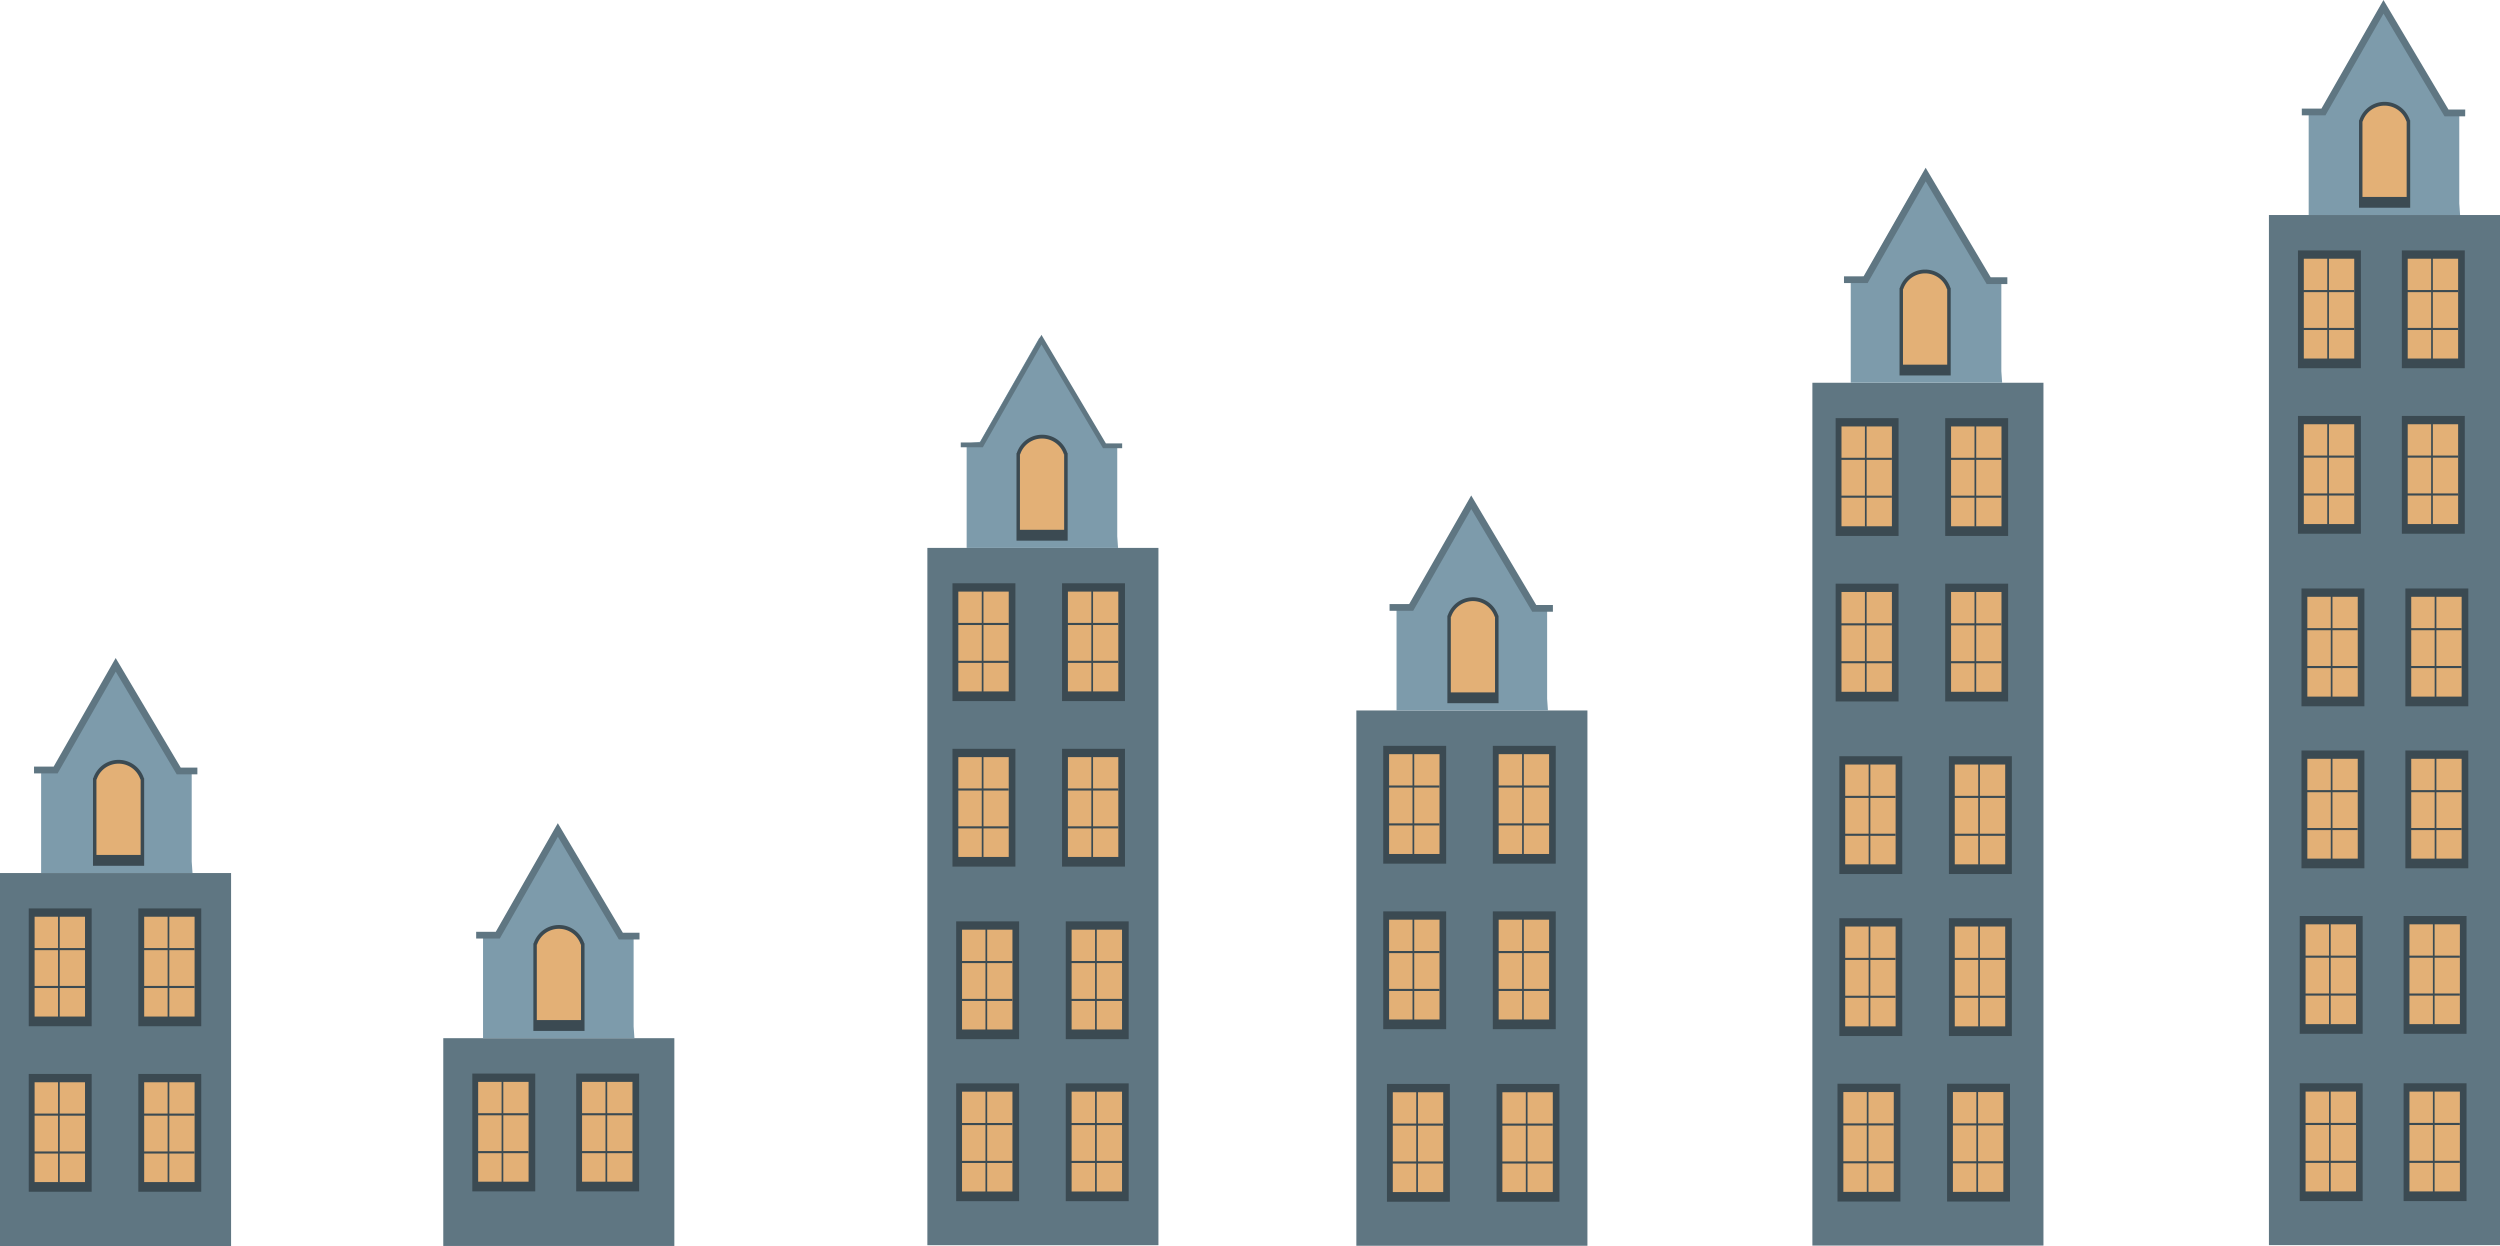 <svg xmlns="http://www.w3.org/2000/svg" width="350.071" height="174.522" viewBox="0 0 350.071 174.522"><defs><style>.a,.e{fill:#5f7682;}.b{fill:#7d9bab;}.c{fill:#3b4a52;}.d{fill:#e3b076;}.e{stroke:#5f7682;stroke-miterlimit:10;stroke-width:0.275px;}</style></defs><g transform="translate(-324.929 -229.726)"><g transform="translate(387 345.267)"><rect class="a" width="32.357" height="29.095" transform="translate(0 29.835)"/><path class="b" d="M171.553,653.965h-21.2V639.331l1.871-.222,8.327-14.608,8.82,14.994h2.069v12.852Z" transform="translate(-144.786 -624.131)"/><g transform="translate(12.615 13.987)"><path class="c" d="M186.06,682.292a3.728,3.728,0,0,0-7.085,0h-.041v12.264H186.1V682.292Z" transform="translate(-178.934 -679.725)"/><path class="d" d="M187.043,684.093a3.222,3.222,0,0,0-6.119,0h-.035v10.569h6.19V684.093Z" transform="translate(-180.406 -681.349)"/></g><path class="e" d="M169.6,638.875h-2.68l-8.616-14.515-8.21,14.381H147v-.669h2.691L158.3,623l9.025,15.205H169.6Z" transform="translate(-142.258 -623)"/><g transform="translate(4.065 34.789)"><rect class="c" width="8.813" height="16.497" transform="translate(0)"/><rect class="d" width="7.059" height="13.975" transform="translate(0.821 1.166)"/><g transform="translate(0.721 5.55)"><rect class="c" width="7.155" height="0.295"/></g><g transform="translate(0.721 10.853)"><rect class="c" width="7.155" height="0.295"/></g><g transform="translate(4.102 1.013)"><rect class="c" width="0.24" height="14.204"/></g></g><g transform="translate(18.613 34.789)"><rect class="c" width="8.813" height="16.497"/><rect class="d" width="7.059" height="13.975" transform="translate(0.821 1.166)"/><g transform="translate(0.721 5.55)"><rect class="c" width="7.155" height="0.295"/></g><g transform="translate(0.721 10.853)"><rect class="c" width="7.155" height="0.295"/></g><g transform="translate(4.102 1.013)"><rect class="c" width="0.24" height="14.204"/></g></g></g><g transform="translate(324.929 322.141)"><rect class="a" width="32.357" height="52.273" transform="translate(0 29.835)"/><path class="b" d="M349.553,559.965h-21.2V545.33l1.871-.222,8.327-14.608,8.82,14.994h2.069v12.852Z" transform="translate(-322.596 -530.131)"/><g transform="translate(13.021 13.987)"><path class="c" d="M364.06,588.292a3.728,3.728,0,0,0-7.085,0h-.041v12.264H364.1V588.292Z" transform="translate(-356.934 -585.725)"/><path class="d" d="M365.043,590.093a3.222,3.222,0,0,0-6.119,0h-.035v10.569h6.19V590.093Z" transform="translate(-358.406 -587.349)"/></g><path class="e" d="M347.6,544.875h-2.68l-8.616-14.515-8.21,14.381H325v-.669h2.691L336.3,529l9.025,15.205H347.6Z" transform="translate(-320.099 -529)"/><g transform="translate(4.024 34.789)"><rect class="c" width="8.813" height="16.497" transform="translate(0)"/><rect class="d" width="7.059" height="13.975" transform="translate(0.821 1.166)"/><g transform="translate(0.721 5.55)"><rect class="c" width="7.155" height="0.295"/></g><g transform="translate(0.721 10.853)"><rect class="c" width="7.155" height="0.295"/></g><g transform="translate(4.102 1.013)"><rect class="c" width="0.24" height="14.204"/></g></g><g transform="translate(19.368 34.789)"><rect class="c" width="8.813" height="16.497"/><rect class="d" width="7.059" height="13.975" transform="translate(0.821 1.166)"/><g transform="translate(0.721 5.55)"><rect class="c" width="7.155" height="0.295"/></g><g transform="translate(0.721 10.853)"><rect class="c" width="7.155" height="0.295"/></g><g transform="translate(4.102 1.013)"><rect class="c" width="0.24" height="14.204"/></g></g><g transform="translate(4.024 57.967)"><rect class="c" width="8.813" height="16.497" transform="translate(0)"/><rect class="d" width="7.059" height="13.975" transform="translate(0.821 1.166)"/><g transform="translate(0.721 5.55)"><rect class="c" width="7.155" height="0.295"/></g><g transform="translate(0.721 10.853)"><rect class="c" width="7.155" height="0.295"/></g><g transform="translate(4.102 1.013)"><rect class="c" width="0.24" height="14.204"/></g></g><g transform="translate(19.368 57.967)"><rect class="c" width="8.813" height="16.497"/><rect class="d" width="7.059" height="13.975" transform="translate(0.821 1.166)"/><g transform="translate(0.721 5.55)"><rect class="c" width="7.155" height="0.295"/></g><g transform="translate(0.721 10.853)"><rect class="c" width="7.155" height="0.295"/></g><g transform="translate(4.102 1.013)"><rect class="c" width="0.24" height="14.204"/></g></g></g><g transform="translate(514.857 299.377)"><rect class="a" width="32.357" height="74.957" transform="translate(0 29.835)"/><g transform="translate(4.284 82.13)"><rect class="c" width="8.813" height="16.497"/><rect class="d" width="7.059" height="13.975" transform="translate(0.821 1.166)"/><g transform="translate(0.721 5.55)"><rect class="c" width="7.155" height="0.295"/></g><g transform="translate(0.721 10.853)"><rect class="c" width="7.155" height="0.295"/></g><g transform="translate(4.102 1.013)"><rect class="c" width="0.24" height="14.204"/></g></g><g transform="translate(19.628 82.13)"><rect class="c" width="8.813" height="16.497"/><rect class="d" width="7.059" height="13.975" transform="translate(0.821 1.166)"/><g transform="translate(0.721 5.55)"><rect class="c" width="7.155" height="0.295"/></g><g transform="translate(0.721 10.853)"><rect class="c" width="7.155" height="0.295"/></g><g transform="translate(4.102 1.013)"><rect class="c" width="0.24" height="14.204"/></g></g><path class="b" d="M525.553,473.965h-21.2V459.33l1.871-.222,8.327-14.608,8.82,14.994h2.069v12.852Z" transform="translate(-498.726 -444.131)"/><g transform="translate(12.745 13.987)"><path class="c" d="M540.06,502.292a3.728,3.728,0,0,0-7.085,0h-.041v12.264H540.1V502.292Z" transform="translate(-532.934 -499.725)"/><path class="d" d="M541.043,504.093a3.222,3.222,0,0,0-6.119,0h-.035v10.569h6.19V504.093Z" transform="translate(-534.406 -501.349)"/></g><path class="e" d="M523.6,458.875h-2.68l-8.616-14.515-8.21,14.381H501v-.669h2.691L512.3,443l9.025,15.205H523.6Z" transform="translate(-496.213 -443)"/><g transform="translate(3.764 34.789)"><rect class="c" width="8.813" height="16.497"/><rect class="d" width="7.059" height="13.975" transform="translate(0.821 1.166)"/><g transform="translate(0.721 5.55)"><rect class="c" width="7.155" height="0.295"/></g><g transform="translate(0.721 10.853)"><rect class="c" width="7.155" height="0.295"/></g><g transform="translate(4.102 1.013)"><rect class="c" width="0.24" height="14.204"/></g></g><g transform="translate(19.108 34.789)"><rect class="c" width="8.813" height="16.497"/><rect class="d" width="7.059" height="13.975" transform="translate(0.821 1.166)"/><g transform="translate(0.721 5.55)"><rect class="c" width="7.155" height="0.295"/></g><g transform="translate(0.721 10.853)"><rect class="c" width="7.155" height="0.295"/></g><g transform="translate(4.102 1.013)"><rect class="c" width="0.24" height="14.204"/></g></g><g transform="translate(3.764 57.967)"><rect class="c" width="8.813" height="16.497" transform="translate(0 0)"/><rect class="d" width="7.059" height="13.975" transform="translate(0.821 1.166)"/><g transform="translate(0.721 5.55)"><rect class="c" width="7.155" height="0.295"/></g><g transform="translate(0.721 10.853)"><rect class="c" width="7.155" height="0.295"/></g><g transform="translate(4.102 1.013)"><rect class="c" width="0.24" height="14.204"/></g></g><g transform="translate(19.108 57.967)"><rect class="c" width="8.813" height="16.497" transform="translate(0 0)"/><rect class="d" width="7.059" height="13.975" transform="translate(0.821 1.166)"/><g transform="translate(0.721 5.55)"><rect class="c" width="7.155" height="0.295"/></g><g transform="translate(0.721 10.853)"><rect class="c" width="7.155" height="0.295"/></g><g transform="translate(4.102 1.013)"><rect class="c" width="0.24" height="14.204"/></g></g></g><g transform="translate(454.786 276.613)"><rect class="a" width="32.357" height="97.641" transform="translate(0 29.835)"/><g transform="translate(4.035 82.13)"><rect class="c" width="8.813" height="16.497" transform="translate(0)"/><rect class="d" width="7.059" height="13.975" transform="translate(0.821 1.166)"/><g transform="translate(0.721 5.55)"><rect class="c" width="7.155" height="0.295"/></g><g transform="translate(0.721 10.853)"><rect class="c" width="7.155" height="0.295"/></g><g transform="translate(4.102 1.013)"><rect class="c" width="0.24" height="14.204"/></g></g><g transform="translate(19.379 82.13)"><rect class="c" width="8.813" height="16.497" transform="translate(0)"/><rect class="d" width="7.059" height="13.975" transform="translate(0.821 1.166)"/><g transform="translate(0.721 5.55)"><rect class="c" width="7.155" height="0.295"/></g><g transform="translate(0.721 10.853)"><rect class="c" width="7.155" height="0.295"/></g><g transform="translate(4.102 1.013)"><rect class="c" width="0.24" height="14.204"/></g></g><path class="b" d="M693.553,381.965h-21.2V367.33l1.871-.222,8.327-14.608,8.82,14.994h2.069v12.852Z" transform="translate(-666.851 -352.13)"/><g transform="translate(12.481 13.987)"><path class="c" d="M708.06,410.292a3.728,3.728,0,0,0-7.085,0h-.041v12.264H708.1V410.292Z" transform="translate(-700.934 -407.725)"/><path class="d" d="M709.043,412.093a3.222,3.222,0,0,0-6.119,0h-.035v10.569h6.19V412.093Z" transform="translate(-702.406 -409.349)"/></g><path class="a" d="M691.6,366.875h-2.68l-8.616-14.515-8.21,14.381H669v-.669h2.691L680.3,351l9.025,15.205H691.6Z" transform="translate(-664.323 -351)"/><g transform="translate(3.515 34.789)"><rect class="c" width="8.813" height="16.497" transform="translate(0)"/><rect class="d" width="7.059" height="13.975" transform="translate(0.821 1.166)"/><g transform="translate(0.721 5.55)"><rect class="c" width="7.155" height="0.295"/></g><g transform="translate(0.721 10.853)"><rect class="c" width="7.155" height="0.295"/></g><g transform="translate(4.102 1.013)"><rect class="c" width="0.24" height="14.204"/></g></g><g transform="translate(18.859 34.789)"><rect class="c" width="8.813" height="16.497" transform="translate(0)"/><rect class="d" width="7.059" height="13.975" transform="translate(0.821 1.166)"/><g transform="translate(0.721 5.55)"><rect class="c" width="7.155" height="0.295"/></g><g transform="translate(0.721 10.853)"><rect class="c" width="7.155" height="0.295"/></g><g transform="translate(4.102 1.013)"><rect class="c" width="0.24" height="14.204"/></g></g><g transform="translate(3.515 57.967)"><rect class="c" width="8.813" height="16.497" transform="translate(0)"/><rect class="d" width="7.059" height="13.975" transform="translate(0.821 1.166)"/><g transform="translate(0.721 5.55)"><rect class="c" width="7.155" height="0.295"/></g><g transform="translate(0.721 10.853)"><rect class="c" width="7.155" height="0.295"/></g><g transform="translate(4.102 1.013)"><rect class="c" width="0.24" height="14.204"/></g></g><g transform="translate(18.859 57.967)"><rect class="c" width="8.813" height="16.497" transform="translate(0)"/><rect class="d" width="7.059" height="13.975" transform="translate(0.821 1.166)"/><g transform="translate(0.721 5.55)"><rect class="c" width="7.155" height="0.295"/></g><g transform="translate(0.721 10.853)"><rect class="c" width="7.155" height="0.295"/></g><g transform="translate(4.102 1.013)"><rect class="c" width="0.24" height="14.204"/></g></g><g transform="translate(4.035 104.815)"><rect class="c" width="8.813" height="16.497" transform="translate(0)"/><rect class="d" width="7.059" height="13.975" transform="translate(0.821 1.166)"/><g transform="translate(0.721 5.55)"><rect class="c" width="7.155" height="0.295"/></g><g transform="translate(0.721 10.853)"><rect class="c" width="7.155" height="0.295"/></g><g transform="translate(4.102 1.013)"><rect class="c" width="0.24" height="14.204"/></g></g><g transform="translate(19.379 104.815)"><rect class="c" width="8.813" height="16.497" transform="translate(0)"/><rect class="d" width="7.059" height="13.975" transform="translate(0.821 1.166)"/><g transform="translate(0.721 5.55)"><rect class="c" width="7.155" height="0.295"/></g><g transform="translate(0.721 10.853)"><rect class="c" width="7.155" height="0.295"/></g><g transform="translate(4.102 1.013)"><rect class="c" width="0.24" height="14.204"/></g></g></g><g transform="translate(578.714 253.487)"><rect class="a" width="32.357" height="120.819" transform="translate(0 29.835)"/><g transform="translate(3.775 82.13)"><rect class="c" width="8.813" height="16.497"/><rect class="d" width="7.059" height="13.975" transform="translate(0.821 1.166)"/><g transform="translate(0.721 5.55)"><rect class="c" width="7.155" height="0.295"/></g><g transform="translate(0.721 10.853)"><rect class="c" width="7.155" height="0.295"/></g><g transform="translate(4.102 1.013)"><rect class="c" width="0.24" height="14.204"/></g></g><g transform="translate(19.119 82.13)"><rect class="c" width="8.813" height="16.497"/><rect class="d" width="7.059" height="13.975" transform="translate(0.821 1.166)"/><g transform="translate(0.721 5.55)"><rect class="c" width="7.155" height="0.295"/></g><g transform="translate(0.721 10.853)"><rect class="c" width="7.155" height="0.295"/></g><g transform="translate(4.102 1.013)"><rect class="c" width="0.24" height="14.204"/></g></g><path class="b" d="M869.553,287.965h-21.2V273.331l1.871-.222,8.327-14.608,8.82,14.994h2.069v12.852Z" transform="translate(-842.981 -258.131)"/><g transform="translate(12.204 13.987)"><path class="c" d="M884.06,316.292a3.728,3.728,0,0,0-7.085,0h-.041v12.264H884.1V316.292Z" transform="translate(-876.934 -313.725)"/><path class="d" d="M885.043,318.093a3.222,3.222,0,0,0-6.119,0h-.035v10.569h6.19V318.093Z" transform="translate(-878.406 -315.349)"/></g><path class="e" d="M867.6,272.875h-2.68l-8.616-14.515-8.21,14.381H845v-.669h2.691L856.3,257l9.025,15.205H867.6Z" transform="translate(-840.437 -257)"/><g transform="translate(3.255 34.789)"><rect class="c" width="8.813" height="16.497"/><rect class="d" width="7.059" height="13.975" transform="translate(0.821 1.166)"/><g transform="translate(0.721 5.55)"><rect class="c" width="7.155" height="0.295"/></g><g transform="translate(0.721 10.853)"><rect class="c" width="7.155" height="0.295"/></g><g transform="translate(4.102 1.013)"><rect class="c" width="0.24" height="14.204"/></g></g><g transform="translate(18.599 34.789)"><rect class="c" width="8.813" height="16.497"/><rect class="d" width="7.059" height="13.975" transform="translate(0.821 1.166)"/><g transform="translate(0.721 5.55)"><rect class="c" width="7.155" height="0.295"/></g><g transform="translate(0.721 10.853)"><rect class="c" width="7.155" height="0.295"/></g><g transform="translate(4.102 1.013)"><rect class="c" width="0.24" height="14.204"/></g></g><g transform="translate(3.255 57.967)"><rect class="c" width="8.813" height="16.497"/><rect class="d" width="7.059" height="13.975" transform="translate(0.821 1.166)"/><g transform="translate(0.721 5.55)"><rect class="c" width="7.155" height="0.295"/></g><g transform="translate(0.721 10.853)"><rect class="c" width="7.155" height="0.295"/></g><g transform="translate(4.102 1.013)"><rect class="c" width="0.24" height="14.204"/></g></g><g transform="translate(18.599 57.967)"><rect class="c" width="8.813" height="16.497"/><rect class="d" width="7.059" height="13.975" transform="translate(0.821 1.166)"/><g transform="translate(0.721 5.55)"><rect class="c" width="7.155" height="0.295"/></g><g transform="translate(0.721 10.853)"><rect class="c" width="7.155" height="0.295"/></g><g transform="translate(4.102 1.013)"><rect class="c" width="0.24" height="14.204"/></g></g><g transform="translate(3.775 104.815)"><rect class="c" width="8.813" height="16.497" transform="translate(0 0)"/><rect class="d" width="7.059" height="13.975" transform="translate(0.821 1.166)"/><g transform="translate(0.721 5.55)"><rect class="c" width="7.155" height="0.295"/></g><g transform="translate(0.721 10.853)"><rect class="c" width="7.155" height="0.295"/></g><g transform="translate(4.102 1.013)"><rect class="c" width="0.24" height="14.204"/></g></g><g transform="translate(19.119 104.815)"><rect class="c" width="8.813" height="16.497" transform="translate(0 0)"/><rect class="d" width="7.059" height="13.975" transform="translate(0.821 1.166)"/><g transform="translate(0.721 5.55)"><rect class="c" width="7.155" height="0.295"/></g><g transform="translate(0.721 10.853)"><rect class="c" width="7.155" height="0.295"/></g><g transform="translate(4.102 1.013)"><rect class="c" width="0.24" height="14.204"/></g></g><g transform="translate(3.515 127.992)"><rect class="c" width="8.813" height="16.497"/><rect class="d" width="7.059" height="13.975" transform="translate(0.821 1.166)"/><g transform="translate(0.721 5.55)"><rect class="c" width="7.155" height="0.295"/></g><g transform="translate(0.721 10.853)"><rect class="c" width="7.155" height="0.295"/></g><g transform="translate(4.102 1.013)"><rect class="c" width="0.24" height="14.204"/></g></g><g transform="translate(18.859 127.992)"><rect class="c" width="8.813" height="16.497"/><rect class="d" width="7.059" height="13.975" transform="translate(0.821 1.166)"/><g transform="translate(0.721 5.55)"><rect class="c" width="7.155" height="0.295"/></g><g transform="translate(0.721 10.853)"><rect class="c" width="7.155" height="0.295"/></g><g transform="translate(4.102 1.013)"><rect class="c" width="0.24" height="14.204"/></g></g></g><g transform="translate(642.643 230)"><rect class="a" width="32.357" height="144.243" transform="translate(0 29.835)"/><g transform="translate(4.558 82.13)"><rect class="c" width="8.813" height="16.497"/><rect class="d" width="7.059" height="13.975" transform="translate(0.821 1.166)"/><g transform="translate(0.721 5.55)"><rect class="c" width="7.155" height="0.295"/></g><g transform="translate(0.721 10.853)"><rect class="c" width="7.155" height="0.295"/></g><g transform="translate(4.102 1.013)"><rect class="c" width="0.24" height="14.204"/></g></g><g transform="translate(19.106 82.13)"><rect class="c" width="8.813" height="16.497"/><rect class="d" width="7.059" height="13.975" transform="translate(0.821 1.166)"/><g transform="translate(0.721 5.55)"><rect class="c" width="7.155" height="0.295"/></g><g transform="translate(0.721 10.853)"><rect class="c" width="7.155" height="0.295"/></g><g transform="translate(4.102 1.013)"><rect class="c" width="0.24" height="14.204"/></g></g><path class="b" d="M1042.553,192.965h-21.2V178.33l1.871-.222,8.327-14.608,8.82,14.994h2.069v12.852Z" transform="translate(-1015.786 -163.131)"/><g transform="translate(12.615 13.987)"><path class="c" d="M1057.06,221.292a3.728,3.728,0,0,0-7.085,0h-.041v12.264h7.167V221.292Z" transform="translate(-1049.934 -218.725)"/><path class="d" d="M1058.042,223.093a3.222,3.222,0,0,0-6.119,0h-.035v10.569h6.19V223.093Z" transform="translate(-1051.406 -220.349)"/></g><path class="e" d="M1040.6,177.875h-2.68l-8.616-14.515-8.21,14.381H1018v-.669h2.691L1029.3,162l9.025,15.205h2.282Z" transform="translate(-1013.258 -162)"/><g transform="translate(4.065 34.789)"><rect class="c" width="8.813" height="16.497" transform="translate(0 0)"/><rect class="d" width="7.059" height="13.975" transform="translate(0.821 1.166)"/><g transform="translate(0.721 5.55)"><rect class="c" width="7.155" height="0.295"/></g><g transform="translate(0.721 10.853)"><rect class="c" width="7.155" height="0.295"/></g><g transform="translate(4.102 1.013)"><rect class="c" width="0.24" height="14.204"/></g></g><g transform="translate(18.613 34.789)"><rect class="c" width="8.813" height="16.497" transform="translate(0 0)"/><rect class="d" width="7.059" height="13.975" transform="translate(0.821 1.166)"/><g transform="translate(0.721 5.55)"><rect class="c" width="7.155" height="0.295"/></g><g transform="translate(0.721 10.853)"><rect class="c" width="7.155" height="0.295"/></g><g transform="translate(4.102 1.013)"><rect class="c" width="0.24" height="14.204"/></g></g><g transform="translate(4.065 57.967)"><rect class="c" width="8.813" height="16.497"/><rect class="d" width="7.059" height="13.975" transform="translate(0.821 1.166)"/><g transform="translate(0.721 5.55)"><rect class="c" width="7.155" height="0.295"/></g><g transform="translate(0.721 10.853)"><rect class="c" width="7.155" height="0.295"/></g><g transform="translate(4.102 1.013)"><rect class="c" width="0.24" height="14.204"/></g></g><g transform="translate(18.613 57.967)"><rect class="c" width="8.813" height="16.497"/><rect class="d" width="7.059" height="13.975" transform="translate(0.821 1.166)"/><g transform="translate(0.721 5.55)"><rect class="c" width="7.155" height="0.295"/></g><g transform="translate(0.721 10.853)"><rect class="c" width="7.155" height="0.295"/></g><g transform="translate(4.102 1.013)"><rect class="c" width="0.24" height="14.204"/></g></g><g transform="translate(4.558 104.815)"><rect class="c" width="8.813" height="16.497"/><rect class="d" width="7.059" height="13.975" transform="translate(0.821 1.166)"/><g transform="translate(0.721 5.55)"><rect class="c" width="7.155" height="0.295"/></g><g transform="translate(0.721 10.853)"><rect class="c" width="7.155" height="0.295"/></g><g transform="translate(4.102 1.013)"><rect class="c" width="0.24" height="14.204"/></g></g><g transform="translate(19.106 104.815)"><rect class="c" width="8.813" height="16.497"/><rect class="d" width="7.059" height="13.975" transform="translate(0.821 1.166)"/><g transform="translate(0.721 5.55)"><rect class="c" width="7.155" height="0.295"/></g><g transform="translate(0.721 10.853)"><rect class="c" width="7.155" height="0.295"/></g><g transform="translate(4.102 1.013)"><rect class="c" width="0.24" height="14.204"/></g></g><g transform="translate(4.312 127.992)"><rect class="c" width="8.813" height="16.497"/><rect class="d" width="7.059" height="13.975" transform="translate(0.821 1.166)"/><g transform="translate(0.721 5.55)"><rect class="c" width="7.155" height="0.295"/></g><g transform="translate(0.721 10.853)"><rect class="c" width="7.155" height="0.295"/></g><g transform="translate(4.102 1.013)"><rect class="c" width="0.24" height="14.204"/></g></g><g transform="translate(18.859 127.992)"><rect class="c" width="8.813" height="16.497"/><rect class="d" width="7.059" height="13.975" transform="translate(0.821 1.166)"/><g transform="translate(0.721 5.55)"><rect class="c" width="7.155" height="0.295"/></g><g transform="translate(0.721 10.853)"><rect class="c" width="7.155" height="0.295"/></g><g transform="translate(4.102 1.013)"><rect class="c" width="0.24" height="14.204"/></g></g><g transform="translate(4.312 151.416)"><rect class="c" width="8.813" height="16.497"/><rect class="d" width="7.059" height="13.975" transform="translate(0.821 1.166)"/><g transform="translate(0.721 5.55)"><rect class="c" width="7.155" height="0.295"/></g><g transform="translate(0.721 10.853)"><rect class="c" width="7.155" height="0.295"/></g><g transform="translate(4.102 1.013)"><rect class="c" width="0.24" height="14.204"/></g></g><g transform="translate(18.859 151.416)"><rect class="c" width="8.813" height="16.497"/><rect class="d" width="7.059" height="13.975" transform="translate(0.821 1.166)"/><g transform="translate(0.721 5.55)"><rect class="c" width="7.155" height="0.295"/></g><g transform="translate(0.721 10.853)"><rect class="c" width="7.155" height="0.295"/></g><g transform="translate(4.102 1.013)"><rect class="c" width="0.24" height="14.204"/></g></g></g></g></svg>